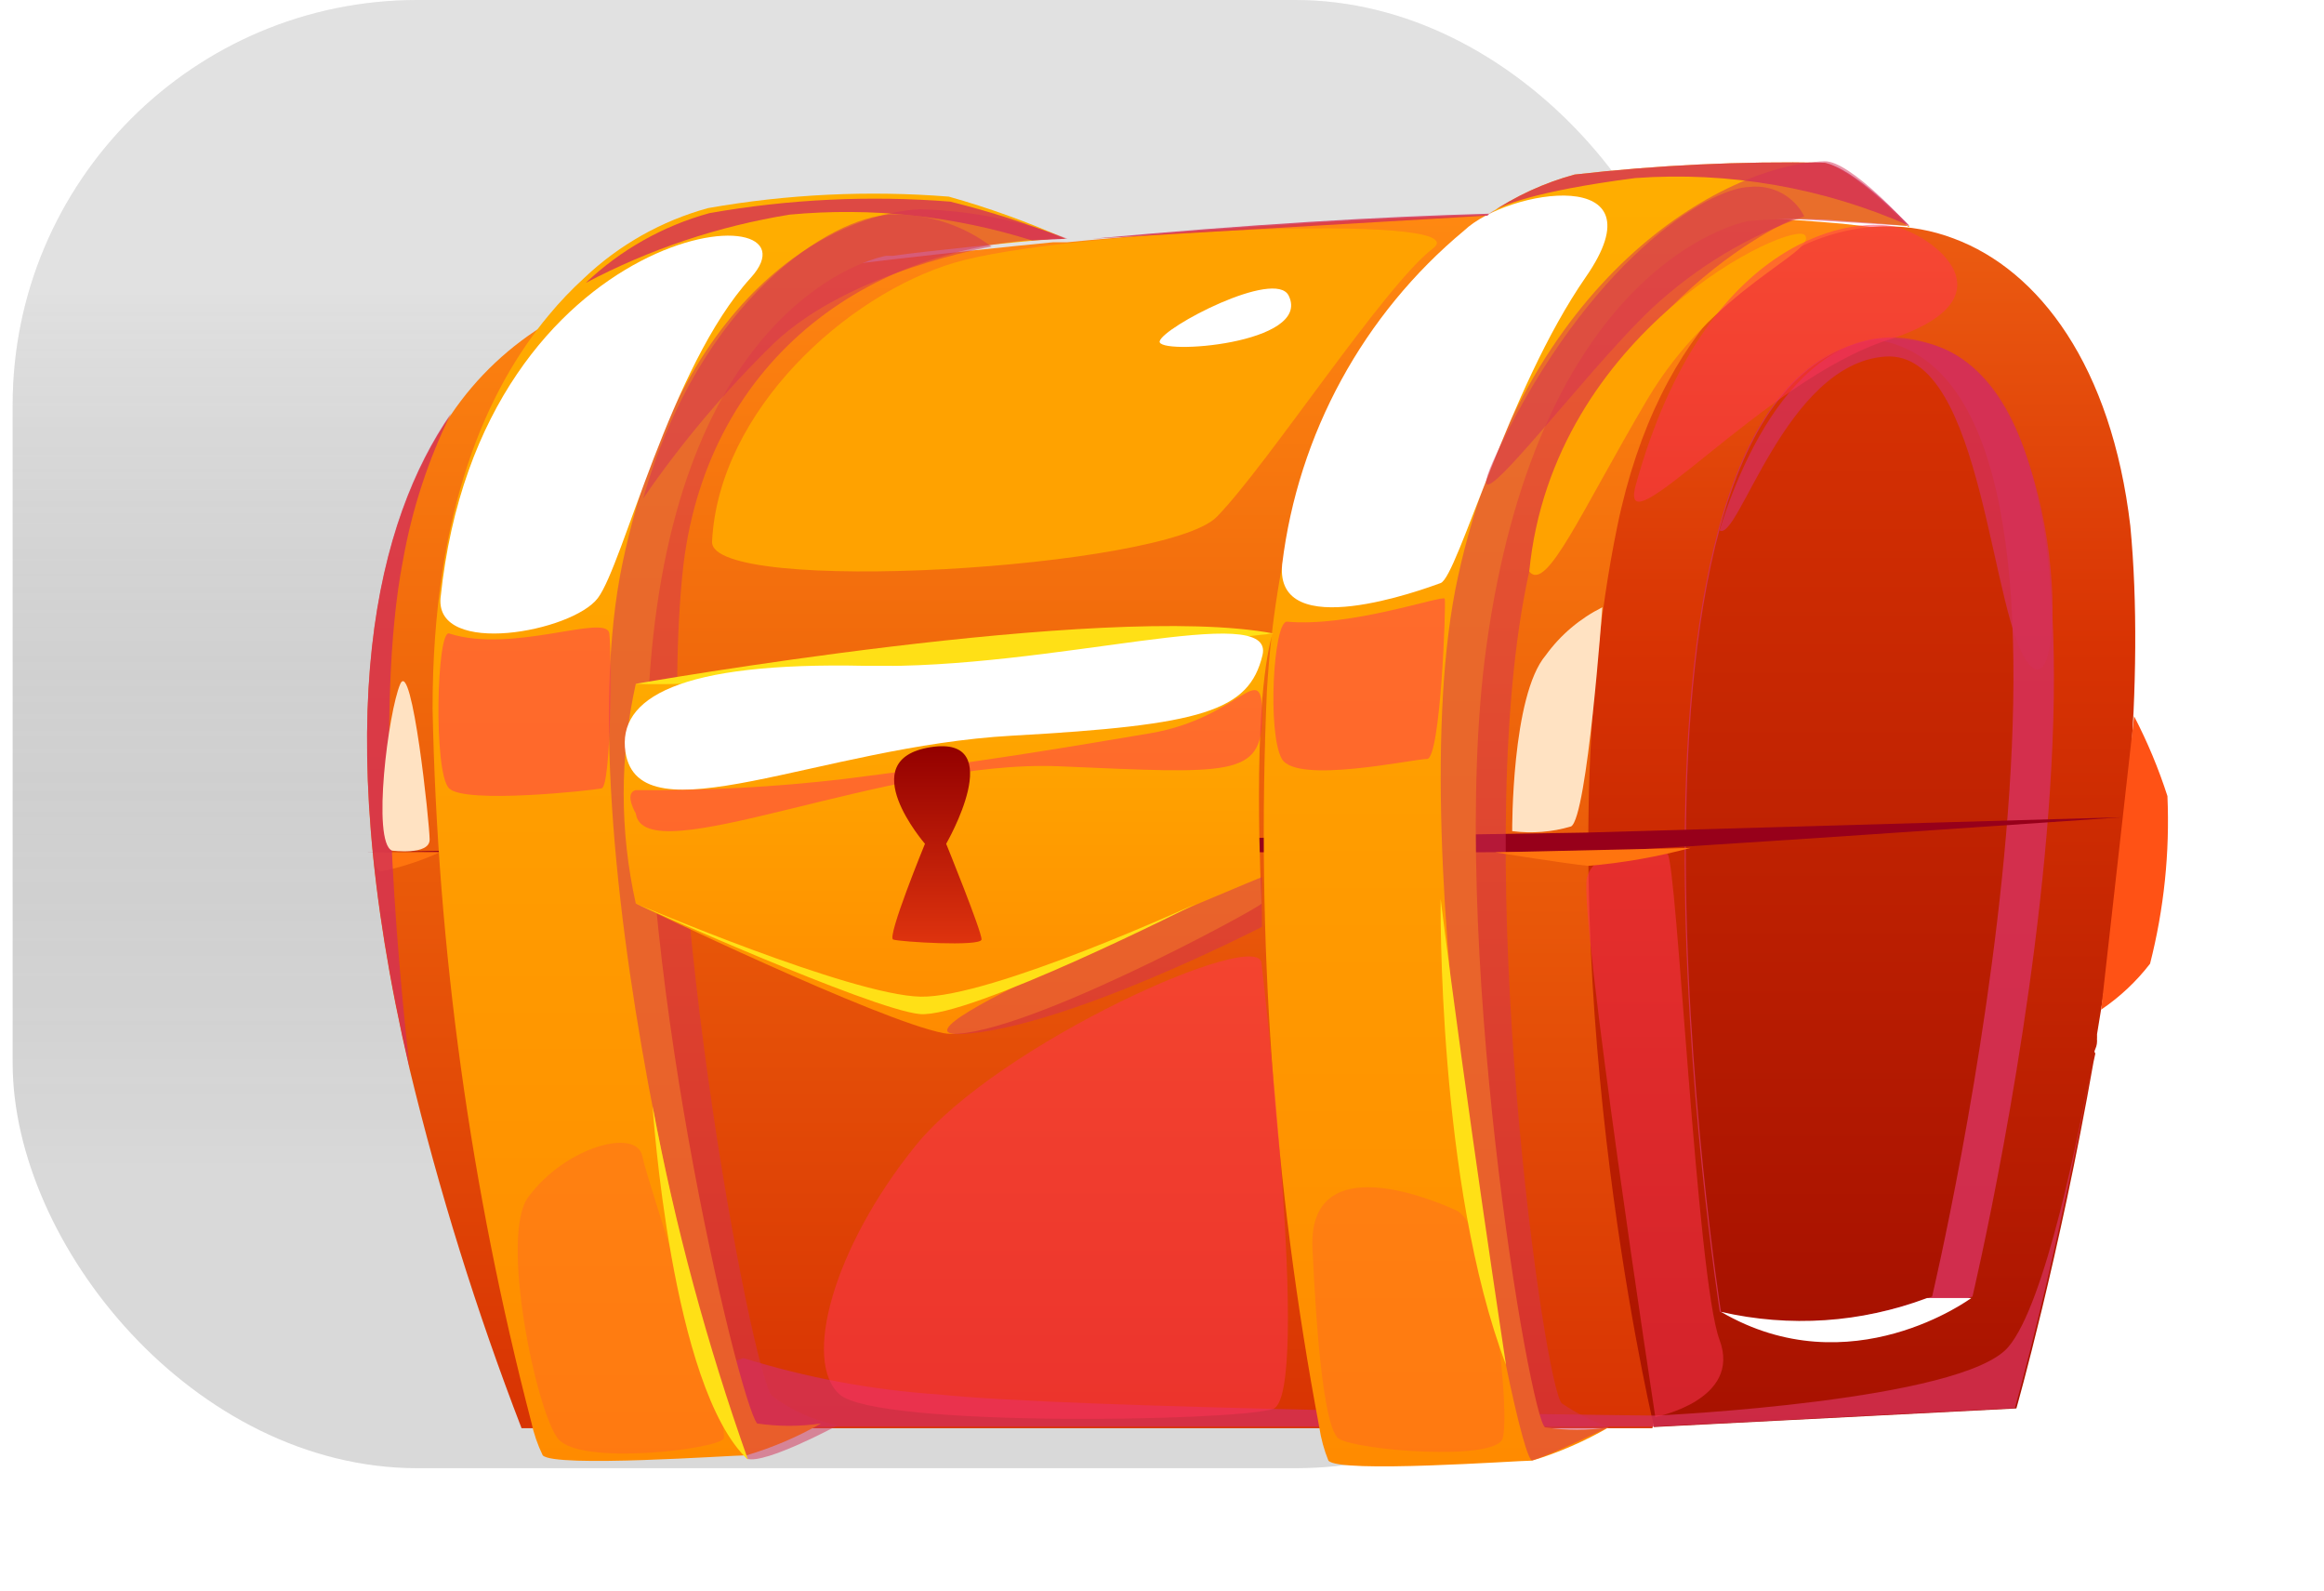<svg width="38" height="26" viewBox="0 0 38 26" fill="none" xmlns="http://www.w3.org/2000/svg">
<rect x="0.207" width="27.586" height="24" rx="6.621" fill="#D9D9D9"/>
<rect x="0.207" width="27.586" height="24" rx="6.621" fill="url(#paint0_linear_295_901)" fill-opacity="0.2"/>
<g filter="url(#filter0_d_295_901)">
<path d="M31.925 2.267L27.066 21.527L27.018 21.71H8.528C7.79 19.796 7.179 17.835 6.698 15.841C5.34 10.029 6.188 6.86 7.372 5.146C7.791 4.524 8.344 4.004 8.99 3.624C9.317 3.422 9.675 3.274 10.049 3.186C11.674 2.962 13.189 2.767 14.595 2.604C15.516 2.498 16.391 2.405 17.219 2.324H17.34H17.45L17.85 2.286C20.421 2.05 22.569 1.925 24.35 1.877C26.278 1.807 28.207 1.855 30.129 2.021C30.384 2.05 30.61 2.074 30.803 2.103C31.172 2.147 31.539 2.213 31.901 2.3L31.925 2.267Z" fill="url(#paint1_linear_295_901)"/>
<path d="M34.289 15.268C34.289 15.268 34.289 15.268 34.289 15.335C34.287 15.344 34.287 15.354 34.289 15.364C34.289 15.402 34.289 15.45 34.26 15.513C34.231 15.576 34.26 15.561 34.26 15.59L34.231 15.725C33.673 18.908 32.97 21.387 32.97 21.387L27.042 21.691C27.042 21.691 27.042 21.628 27.004 21.508C26.729 20.261 25.217 12.927 26.445 6.966C27.115 3.711 29.017 2.074 30.846 2.064C31.221 2.062 31.593 2.129 31.944 2.262V2.262C33.345 2.782 34.525 4.351 34.833 6.961C35.074 9.489 34.742 12.581 34.289 15.268Z" fill="url(#paint2_linear_295_901)"/>
<g style="mix-blend-mode:multiply" opacity="0.91">
<path d="M32.252 19.558C31.328 19.896 30.346 20.049 29.363 20.005C28.943 19.988 28.526 19.921 28.121 19.808C28.121 19.808 25.742 4.626 30.663 3.918H30.846C36.037 3.595 32.252 19.558 32.252 19.558Z" fill="#D42F55"/>
</g>
<path d="M31.592 19.558C30.882 19.817 30.137 19.968 29.382 20.006C28.962 19.988 28.545 19.922 28.14 19.808C28.14 19.808 25.761 4.626 30.682 3.918C35.122 4.616 31.592 19.558 31.592 19.558Z" fill="url(#paint3_linear_295_901)"/>
<g style="mix-blend-mode:multiply" opacity="0.8">
<path d="M32.835 20.386C33.446 19.678 34.005 16.842 34.207 15.72C33.648 18.903 32.945 21.383 32.945 21.383L27.018 21.686H8.72L12.158 20.564C13.189 20.885 14.254 21.084 15.331 21.157C17.479 21.388 26.05 21.494 26.999 21.503H27.085C27.206 21.498 32.079 21.262 32.835 20.386Z" fill="#D42F55"/>
</g>
<path d="M6 12.292L25.925 11.974L34.689 11.723C34.689 11.723 26.662 12.282 25.925 12.292C25.188 12.301 6 12.292 6 12.292Z" fill="#97001A"/>
<path d="M31.221 2.06C31.221 2.06 30.74 2.016 30.153 1.978C29.632 1.932 29.108 1.932 28.588 1.978C28.077 2.079 25.111 3.061 24.302 8.945C23.657 13.669 25.024 21.59 25.265 21.696C25.61 21.75 25.961 21.75 26.305 21.696C25.91 21.924 25.49 22.107 25.053 22.24C24.812 22.24 21.895 22.452 21.721 22.24C21.65 22.065 21.6 21.882 21.572 21.696C20.825 17.729 20.537 13.69 20.715 9.658C20.999 4.997 22.877 2.864 24.268 1.915L24.355 1.857C24.78 1.568 25.251 1.352 25.747 1.217C27.102 1.062 28.466 0.998 29.83 1.024C30.311 1.14 31.13 1.987 31.207 2.079L31.221 2.06Z" fill="url(#paint4_linear_295_901)"/>
<path d="M17.455 2.266H17.344H17.224C16.646 2.319 15.153 2.464 14.6 2.546H14.484C14.002 2.642 11.075 3.595 10.632 9.287C10.285 13.784 12.076 21.262 12.38 21.633C12.726 21.684 13.078 21.684 13.425 21.633C13.04 21.853 12.631 22.027 12.207 22.153C11.961 22.153 9.057 22.36 8.874 22.153C8.79 21.98 8.727 21.797 8.687 21.609C7.694 17.798 7.153 13.884 7.073 9.947C7.073 6.696 7.969 4.717 8.971 3.518C9.15 3.301 9.345 3.097 9.553 2.907C10.123 2.366 10.818 1.974 11.576 1.766C12.875 1.537 14.199 1.474 15.514 1.578C16.166 1.761 16.803 1.991 17.421 2.266H17.455Z" fill="url(#paint5_linear_295_901)"/>
<g style="mix-blend-mode:multiply" opacity="0.5">
<path d="M29.83 1C28.159 1.063 24.914 2.893 23.84 7.79C22.838 12.34 24.803 22.298 25.053 22.235C25.304 22.172 26.305 21.691 26.305 21.691C26.034 21.596 25.777 21.467 25.54 21.306C25.26 21.094 24.042 12.542 24.952 7.958C25.862 3.374 29.324 1.944 29.324 1.944L31.217 2.059C31.217 2.059 30.258 0.986 29.83 1Z" fill="#D42F55"/>
</g>
<g style="mix-blend-mode:multiply" opacity="0.5">
<path d="M17.455 2.266C16.686 1.969 15.872 1.806 15.048 1.785C13.95 1.828 11.196 2.777 10.18 7.563C9.164 12.349 11.923 22.124 12.221 22.211C12.52 22.298 13.7 21.662 13.7 21.662C13.308 21.586 12.939 21.421 12.621 21.18C12.308 20.867 10.647 12.248 11.176 7.587C11.595 4.192 14.287 2.266 17.455 2.266Z" fill="#D42F55"/>
</g>
<g style="mix-blend-mode:soft-light">
<path d="M20.965 7.587C20.835 8.897 23.276 7.997 23.556 7.895C23.835 7.794 24.654 4.732 25.93 2.892C27.206 1.053 24.663 1.448 23.941 2.132C22.29 3.505 21.226 5.456 20.965 7.587V7.587Z" fill="white"/>
</g>
<g style="mix-blend-mode:soft-light">
<path d="M7.203 8.141C7.122 9.104 9.356 8.695 9.775 8.141C10.194 7.587 10.959 4.351 12.274 2.907C13.588 1.462 7.853 1.876 7.203 8.141Z" fill="white"/>
</g>
<g style="mix-blend-mode:multiply" opacity="0.5">
<path d="M21.042 8.526C20.821 8.526 20.72 10.351 20.96 10.77C21.201 11.189 23.113 10.77 23.334 10.77C23.556 10.77 23.647 8.218 23.623 8.151C23.599 8.083 22.073 8.623 21.042 8.526Z" fill="#FF3355"/>
</g>
<g style="mix-blend-mode:multiply" opacity="0.5">
<path d="M7.343 8.719C7.141 8.656 7.083 10.991 7.343 11.251C7.603 11.511 9.683 11.285 9.837 11.251C9.992 11.218 10.006 9.056 9.963 8.719C9.919 8.382 8.383 9.056 7.343 8.719Z" fill="#FF3355"/>
</g>
<path d="M10.396 9.542C10.132 10.725 10.132 11.951 10.396 13.134C10.396 13.134 14.388 15.06 15.433 15.253C16.478 15.446 20.628 13.187 20.628 13.134C20.628 13.081 20.455 9.942 20.807 8.719L10.396 9.542Z" fill="url(#paint6_linear_295_901)"/>
<path d="M10.396 9.542C10.396 9.542 18.057 8.194 20.821 8.719C20.821 8.719 12.62 9.629 10.396 9.542Z" fill="#FFE016"/>
<g style="mix-blend-mode:multiply" opacity="0.5">
<path d="M15.712 15.267C14.224 15.325 20.633 12.701 20.633 12.701V13.515C20.633 13.515 17.388 15.19 15.712 15.267Z" fill="#D42F55"/>
</g>
<g style="mix-blend-mode:soft-light">
<path d="M10.227 10.659C10.454 12.104 13.42 10.563 16.545 10.39C19.67 10.216 20.421 9.99 20.643 9.075C20.864 8.16 17.209 9.316 14.152 9.248C11.094 9.181 10.093 9.773 10.227 10.659Z" fill="white"/>
</g>
<g style="mix-blend-mode:multiply" opacity="0.5">
<path d="M10.396 11.661C10.536 12.653 14.513 10.77 17.32 10.89C20.127 11.011 20.633 11.069 20.638 10.072C20.643 9.075 20.296 10.101 18.803 10.351C17.311 10.602 16.16 10.799 13.8 11.098C12.67 11.23 11.533 11.291 10.396 11.28C10.198 11.329 10.396 11.661 10.396 11.661Z" fill="#FF3355"/>
</g>
<path d="M15.124 12.157C15.124 12.157 13.93 10.78 15.216 10.578C16.502 10.375 15.471 12.157 15.471 12.157C15.471 12.157 16.058 13.601 16.049 13.722C16.039 13.842 14.71 13.76 14.604 13.722C14.498 13.683 15.124 12.157 15.124 12.157Z" fill="url(#paint7_linear_295_901)"/>
<path d="M10.396 13.134C10.396 13.134 13.906 14.632 15.052 14.656C16.198 14.68 19.564 13.134 19.564 13.134C19.564 13.134 15.842 15.017 15.038 14.94C14.233 14.863 10.396 13.134 10.396 13.134Z" fill="#FFE016"/>
<path d="M12.471 9.489C11.451 10.26 13.227 10.342 13.916 10.005C14.605 9.668 14.59 9.253 14.59 9.253C14.59 9.253 12.833 9.21 12.471 9.489Z" fill="white"/>
<path d="M24.533 2.892C23.96 3.595 24.196 4.559 24.533 4.144C24.87 3.73 25.496 2.95 25.183 2.892C24.968 2.862 24.749 2.862 24.533 2.892V2.892Z" fill="white"/>
<path d="M10.396 3.229C10.073 2.993 9.549 4.111 9.838 4.245C10.126 4.38 10.81 3.533 10.396 3.229Z" fill="white"/>
<g style="mix-blend-mode:multiply" opacity="0.2">
<path d="M8.643 17.925C8.162 18.542 8.768 21.44 9.125 21.883C9.481 22.326 11.706 22.057 11.831 21.883C11.956 21.71 10.593 17.723 10.502 17.261C10.411 16.799 9.255 17.102 8.643 17.925Z" fill="#FF3355"/>
</g>
<g style="mix-blend-mode:multiply" opacity="0.2">
<path d="M21.462 18.812C21.36 17.194 23.214 17.877 23.806 18.147C24.399 18.417 24.702 21.518 24.567 21.884C24.433 22.25 22.218 22.076 21.895 21.884C21.572 21.691 21.476 18.999 21.462 18.812Z" fill="#FF3355"/>
</g>
<g style="mix-blend-mode:multiply" opacity="0.5">
<path d="M24.48 5.758C23.657 7.491 25.857 4.482 27.027 3.389C27.741 2.728 28.584 2.221 29.502 1.901C29.421 1.74 29.292 1.608 29.134 1.522C28.976 1.436 28.796 1.4 28.616 1.419C27.918 1.434 25.973 2.637 24.48 5.758Z" fill="#D42F55"/>
</g>
<g style="mix-blend-mode:multiply" opacity="0.5">
<path d="M10.516 6.513C11.142 5.604 11.855 4.757 12.644 3.985C13.896 2.786 16.212 2.396 16.212 2.396C15.741 2.039 15.162 1.854 14.57 1.872C13.593 1.9 11.445 3.258 10.516 6.513Z" fill="#D42F55"/>
</g>
<path d="M34.895 10.072C35.113 10.491 35.295 10.927 35.44 11.377C35.48 12.299 35.384 13.222 35.156 14.117C34.931 14.409 34.661 14.662 34.356 14.868L34.895 10.072Z" fill="#FF5215"/>
<path d="M10.671 16.447C10.671 16.447 10.969 21.055 12.231 22.226C11.562 20.343 11.04 18.411 10.671 16.447V16.447Z" fill="#FFE016"/>
<path d="M23.556 13.057C23.556 13.057 23.498 17.718 24.625 20.675C24.625 20.675 23.97 16.38 23.556 13.057Z" fill="#FFE016"/>
<g style="mix-blend-mode:multiply" opacity="0.8">
<path d="M28.116 7.034C28.424 7.236 29.189 4.313 30.822 4.193C32.454 4.072 32.541 8.584 33.2 9.249C33.86 9.913 33.749 4.862 31.756 4.053C29.762 3.244 28.602 5.459 28.116 7.034Z" fill="#D42F55"/>
</g>
<g style="mix-blend-mode:soft-light">
<path d="M11.643 7.217C11.6 8.107 19.063 7.664 19.896 6.812C20.73 5.96 22.641 3.022 23.431 2.425C24.221 1.828 17.383 2.132 15.611 2.657C13.839 3.181 11.749 5.079 11.643 7.217Z" fill="#FFA200"/>
</g>
<g style="mix-blend-mode:soft-light">
<path d="M25.005 7.707C25.29 8.049 25.843 6.744 26.931 4.9C28.02 3.056 29.7 2.493 29.517 2.213C29.334 1.934 25.386 3.764 25.005 7.707Z" fill="#FFA200"/>
</g>
<g style="mix-blend-mode:multiply" opacity="0.5">
<path d="M27.066 21.527C27.066 21.527 25.805 13.264 25.949 12.71C26.093 12.157 27.11 12.229 27.264 12.32C27.418 12.412 27.745 19.278 28.116 20.265C28.487 21.253 27.066 21.527 27.066 21.527Z" fill="#FF3355"/>
</g>
<path d="M24.447 12.297C24.447 12.297 25.593 12.48 25.968 12.518C26.535 12.47 27.095 12.371 27.644 12.224L24.447 12.297Z" fill="#FF740E"/>
<path d="M6.111 12.292C6.111 12.292 6.111 12.576 6.226 12.61C6.558 12.542 6.881 12.437 7.189 12.297L6.111 12.292Z" fill="#FF740E"/>
<g style="mix-blend-mode:multiply" opacity="0.5">
<path d="M20.628 14.117C20.628 13.5 16.323 15.417 14.97 17.092C13.617 18.768 13.117 20.627 13.733 21.161C14.349 21.696 20.161 21.599 20.811 21.397C21.461 21.195 20.628 14.117 20.628 14.117Z" fill="#FF3355"/>
</g>
<g style="mix-blend-mode:multiply" opacity="0.5">
<path d="M26.748 6.287C26.421 7.462 28.857 4.564 30.865 3.923C32.873 3.283 31.751 2.315 31.072 2.093C30.393 1.872 27.894 2.151 26.748 6.287Z" fill="#FF3355"/>
</g>
<g style="mix-blend-mode:soft-light">
<path d="M21.071 3.196C20.85 2.753 19.02 3.711 18.962 3.942C18.905 4.173 21.462 3.99 21.071 3.196Z" fill="white"/>
</g>
<g style="mix-blend-mode:multiply" opacity="0.8">
<path d="M6.698 15.821C5.34 10.009 6.188 6.841 7.372 5.127C6.998 5.888 6.734 6.699 6.587 7.534C6.125 9.918 6.486 13.934 6.698 15.821Z" fill="#D42F55"/>
</g>
<g style="mix-blend-mode:multiply" opacity="0.8">
<path d="M15.538 1.66C16.179 1.818 16.808 2.02 17.421 2.267L16.877 2.295C15.597 1.892 14.25 1.748 12.914 1.872C11.748 2.06 10.621 2.437 9.577 2.989C10.147 2.448 10.842 2.056 11.6 1.848C12.899 1.619 14.223 1.556 15.538 1.66V1.66Z" fill="#D42F55"/>
</g>
<g style="mix-blend-mode:multiply" opacity="0.8">
<path d="M31.222 2.055C29.812 1.43 28.271 1.163 26.734 1.275C25.073 1.491 24.543 1.727 24.384 1.833C24.36 1.848 24.338 1.868 24.322 1.891H24.283L17.855 2.267C20.426 2.031 22.574 1.905 24.355 1.857C24.78 1.568 25.251 1.352 25.747 1.217C27.102 1.062 28.466 0.998 29.83 1.024C30.326 1.116 31.13 1.968 31.222 2.055Z" fill="#D42F55"/>
</g>
<g style="mix-blend-mode:soft-light">
<path d="M24.726 11.95C25.049 11.992 25.377 11.966 25.689 11.873C25.954 11.729 26.2 8.291 26.2 8.291C25.833 8.474 25.515 8.743 25.275 9.075C24.712 9.735 24.726 11.95 24.726 11.95Z" fill="#FFE2C2"/>
</g>
<g style="mix-blend-mode:soft-light">
<path d="M6.409 12.268C6.077 12.123 6.351 9.99 6.544 9.547C6.736 9.104 7.025 11.829 7.025 12.089C7.025 12.35 6.409 12.268 6.409 12.268Z" fill="#FFE2C2"/>
</g>
<g style="mix-blend-mode:soft-light">
<path d="M28.14 19.808C29.261 20.066 30.434 19.988 31.511 19.582H32.233C32.233 19.582 30.259 21.046 28.14 19.808Z" fill="white"/>
</g>
</g>
<defs>
<filter id="filter0_d_295_901" x="4.363" y="1" width="32.722" height="24.607" filterUnits="userSpaceOnUse" color-interpolation-filters="sRGB">
<feFlood flood-opacity="0" result="BackgroundImageFix"/>
<feColorMatrix in="SourceAlpha" type="matrix" values="0 0 0 0 0 0 0 0 0 0 0 0 0 0 0 0 0 0 127 0" result="hardAlpha"/>
<feOffset dy="1.636"/>
<feGaussianBlur stdDeviation="0.818"/>
<feComposite in2="hardAlpha" operator="out"/>
<feColorMatrix type="matrix" values="0 0 0 0 0.558 0 0 0 0 0.167 0 0 0 0 0.167 0 0 0 0.25 0"/>
<feBlend mode="normal" in2="BackgroundImageFix" result="effect1_dropShadow_295_901"/>
<feBlend mode="normal" in="SourceGraphic" in2="effect1_dropShadow_295_901" result="shape"/>
</filter>
<linearGradient id="paint0_linear_295_901" x1="14" y1="0" x2="14" y2="24" gradientUnits="userSpaceOnUse">
<stop offset="0.198" stop-color="white"/>
<stop offset="0.798" stop-opacity="0"/>
</linearGradient>
<linearGradient id="paint1_linear_295_901" x1="18.962" y1="21.691" x2="18.962" y2="1.809" gradientUnits="userSpaceOnUse">
<stop stop-color="#D83303"/>
<stop offset="1" stop-color="#FF8911"/>
</linearGradient>
<linearGradient id="paint2_linear_295_901" x1="30.423" y1="21.686" x2="30.423" y2="2.059" gradientUnits="userSpaceOnUse">
<stop stop-color="#A71100"/>
<stop offset="0.65" stop-color="#D83303"/>
<stop offset="1" stop-color="#EC5C11"/>
</linearGradient>
<linearGradient id="paint3_linear_295_901" x1="30.244" y1="20.006" x2="30.244" y2="3.942" gradientUnits="userSpaceOnUse">
<stop stop-color="#A71100"/>
<stop offset="1" stop-color="#D83303"/>
</linearGradient>
<linearGradient id="paint4_linear_295_901" x1="25.93" y1="22.327" x2="25.93" y2="0.986" gradientUnits="userSpaceOnUse">
<stop stop-color="#FF8B00"/>
<stop offset="1" stop-color="#FFAE00"/>
</linearGradient>
<linearGradient id="paint5_linear_295_901" x1="12.274" y1="22.326" x2="12.274" y2="1.597" gradientUnits="userSpaceOnUse">
<stop stop-color="#FF8B00"/>
<stop offset="1" stop-color="#FFAE00"/>
</linearGradient>
<linearGradient id="paint6_linear_295_901" x1="15.51" y1="15.263" x2="15.51" y2="8.719" gradientUnits="userSpaceOnUse">
<stop stop-color="#FF8B00"/>
<stop offset="1" stop-color="#FFAE00"/>
</linearGradient>
<linearGradient id="paint7_linear_295_901" x1="15.317" y1="13.78" x2="15.317" y2="10.563" gradientUnits="userSpaceOnUse">
<stop stop-color="#DE330E"/>
<stop offset="1" stop-color="#930000"/>
</linearGradient>
</defs>
</svg>
